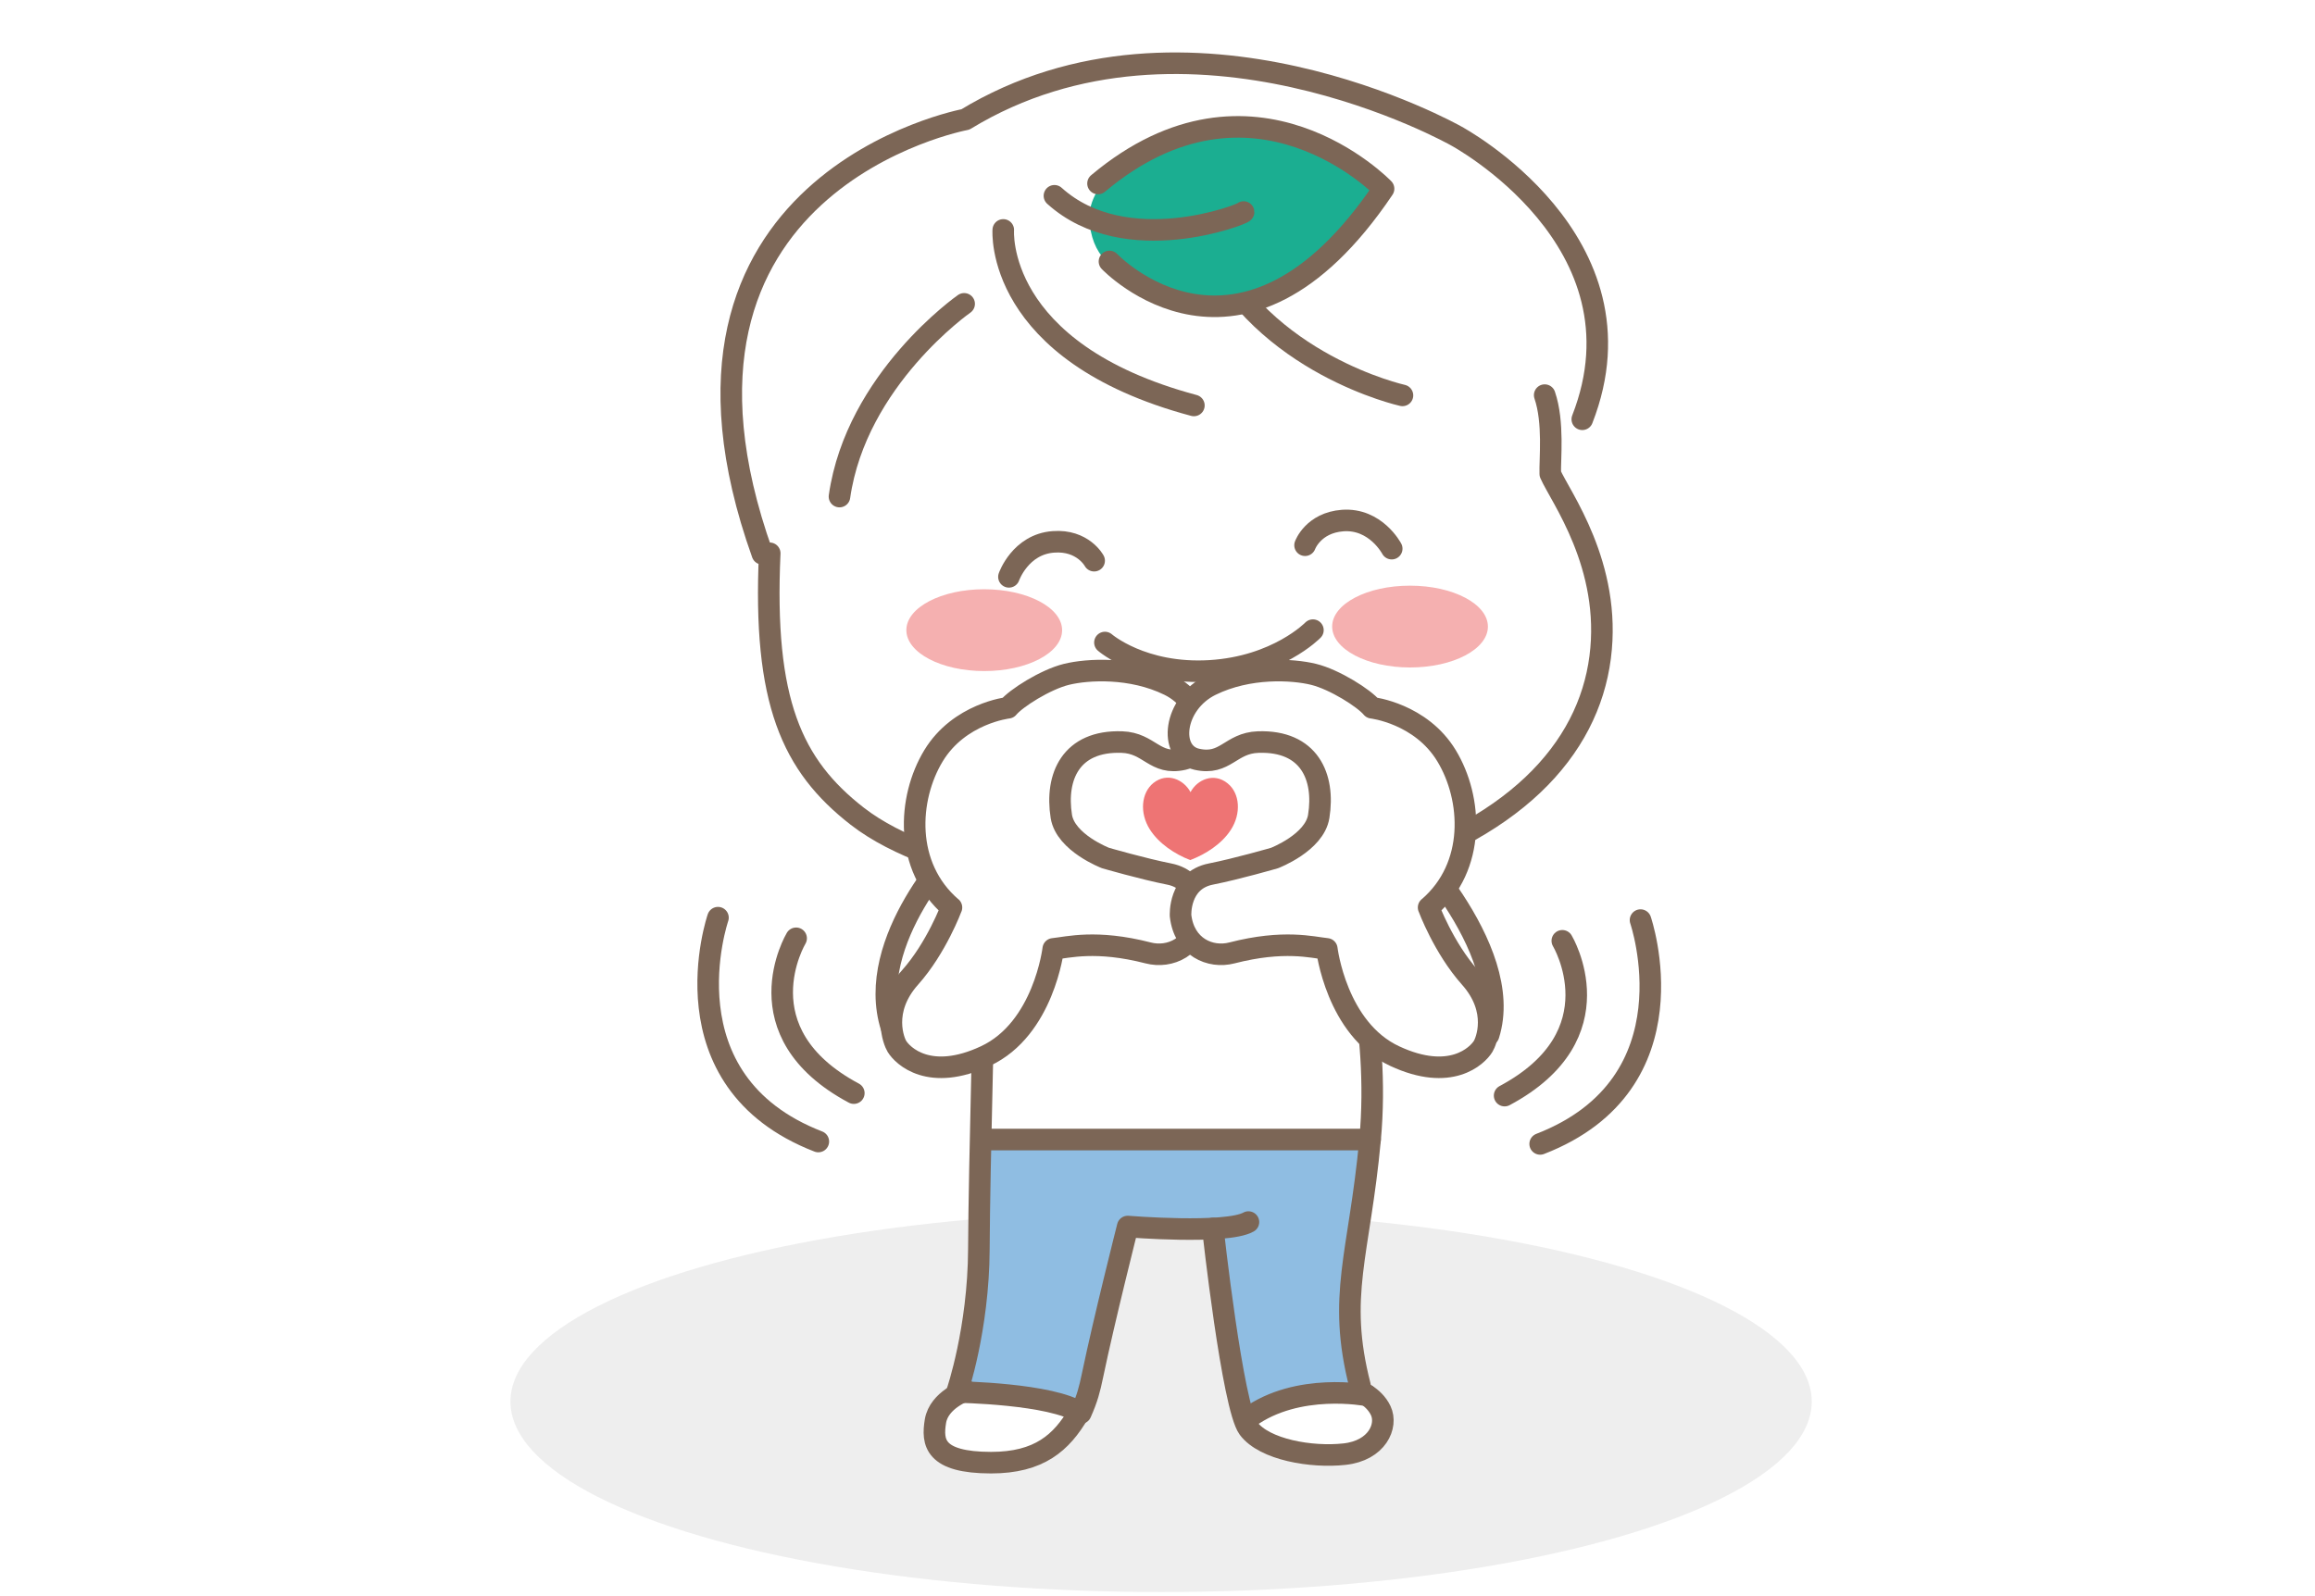 <svg width="161" height="111" viewBox="0 0 161 111" fill="none" xmlns="http://www.w3.org/2000/svg">
<ellipse cx="80.75" cy="97.5" rx="45.25" ry="13.25" fill="#EEEEEE"/>
<path d="M60.882 57.47L64.171 59.264L64.47 61.357L62.676 64.048L61.48 68.831L62.078 72.12L63.274 73.914L66.264 74.213L68.058 73.615L67.759 91.853L66.563 96.637L64.769 98.73L65.068 100.524L67.759 101.72L71.048 101.421L73.44 100.225L74.935 98.431L76.131 94.245L78.522 85.575H84.203L86.296 97.833L86.894 99.627L90.183 101.122H94.07L95.864 99.627L96.163 98.132L94.967 96.637L94.07 93.348V89.462L95.266 81.09L95.565 75.409V73.017L97.06 73.615L100.947 74.213L102.143 73.914L103.338 72.718L103.936 70.027L103.637 67.635L102.143 64.347L100.947 61.955L102.143 57.47L106.029 55.377L109.318 51.191L111.112 46.108L111.411 43.118L110.215 38.036L108.421 33.252L110.813 27.272L111.112 22.189L109.019 16.509L103.936 10.828L97.957 7.838L90.781 5.446L83.007 4.25L75.533 4.848L69.852 6.941L66.563 8.735L60.284 10.828L56.995 13.519L53.407 17.704L51.016 23.385V29.365L52.212 36.84L53.407 38.634L53.706 47.603L56.098 53.284L60.882 57.47Z" fill="white"/>
<path d="M66.689 58.702C66.689 58.702 60.058 65.369 61.995 71.468" stroke="#7C6656" stroke-width="1.5" stroke-linecap="round" stroke-linejoin="round"/>
<path d="M97.215 57.834C97.215 57.834 105.467 65.895 103.529 71.995" stroke="#7C6656" stroke-width="1.5" stroke-linecap="round" stroke-linejoin="round"/>
<path d="M95.283 79.272C95.283 79.272 69.994 79.027 68.386 78.913C68.165 80.904 68.918 92.589 66.688 96.35C68.045 97.373 75.023 98.299 75.023 98.299C75.023 98.299 78.246 86.86 78.432 85.323C78.432 85.323 84.071 86.095 84.208 85.778C84.346 85.461 84.071 86.095 84.071 86.095L86.415 98.389C86.415 98.389 89.482 96.817 94.589 96.41C94.105 94.084 93.794 90.197 94.165 87.614C94.529 85.03 95.289 79.278 95.289 79.278L95.283 79.272Z" fill="#8FBDE2"/>
<path d="M67.163 96.733C67.163 96.733 65.309 97.373 65.058 98.856C64.813 100.339 64.968 101.744 68.921 101.75C72.27 101.75 73.824 100.363 75.026 98.3" stroke="#7C6656" stroke-width="1.5" stroke-linecap="round" stroke-linejoin="round"/>
<path d="M84.348 85.461C84.348 85.461 85.717 97.887 86.829 99.37C87.942 100.853 91.212 101.409 93.497 101.158C95.781 100.913 96.522 99.184 96.026 98.132C95.53 97.08 94.358 96.691 94.358 96.691" stroke="#7C6656" stroke-width="1.5" stroke-linecap="round" stroke-linejoin="round"/>
<path d="M93.742 64.329C93.742 64.329 96.026 71.247 95.285 79.272C94.543 87.303 92.965 90.107 94.585 96.41" stroke="#7C6656" stroke-width="1.5" stroke-linecap="round" stroke-linejoin="round"/>
<path d="M68.514 66.135C68.514 66.135 68.101 81.269 68.077 86.879C68.053 92.487 66.559 96.835 66.559 96.835C66.559 96.835 73.184 96.93 75.163 98.3C75.624 97.265 75.779 96.644 75.977 95.699C76.79 91.788 78.428 85.324 78.428 85.324C78.428 85.324 85.281 85.88 86.824 85.013" stroke="#7C6656" stroke-width="1.5" stroke-linecap="round" stroke-linejoin="round"/>
<path d="M95.078 97.073C95.078 97.073 90.247 96.123 86.82 98.634" stroke="#7C6656" stroke-width="1.5" stroke-linecap="round" stroke-linejoin="round"/>
<path d="M88.785 60.472C88.427 61.668 87.081 63.755 82.979 64.287C79.439 64.747 76.246 63.037 74.703 60.777" stroke="#7C6656" stroke-width="1.5" stroke-linecap="round" stroke-linejoin="round"/>
<path d="M95.284 79.272H68.441" stroke="#7C6656" stroke-width="1.5" stroke-linecap="round" stroke-linejoin="round"/>
<path d="M105.059 12.191C105.059 12.191 116.181 20.778 108.037 31.649C107.84 31.631 107.81 32.965 107.81 32.965C107.81 32.965 111.81 38.167 111.368 42.849C110.925 47.532 110.303 56.657 92.573 61.321C87.228 62.224 76.464 62.906 69.025 61.201C63.578 60.089 56.635 56.938 54.351 49.14C54.351 49.14 52.706 43.92 53.274 39.65C52.629 37.408 50.303 32.612 51.116 23.977C51.929 15.348 59.099 10.379 67.135 8.304C71.543 6.158 78.754 3.186 88.86 5.105C98.96 7.025 105.059 12.185 105.059 12.185V12.191Z" fill="white"/>
<path d="M107.428 27.487C108.074 29.377 107.781 31.966 107.816 32.965C108.492 34.526 112.116 39.333 111.285 45.731C110.454 52.136 105.305 57.9 94.29 60.956C94.29 60.956 86.439 62.636 80.842 62.337C76.787 62.349 65.103 61.046 59.62 56.782C55.069 53.242 53.06 48.805 53.532 38.49" stroke="#7C6656" stroke-width="1.5" stroke-linecap="round" stroke-linejoin="round"/>
<g filter="url(#filter0_f_574_16261)">
<ellipse cx="98.063" cy="43.587" rx="5.416" ry="2.846" transform="rotate(0.034 98.063 43.587)" fill="#F5B0B0"/>
</g>
<g filter="url(#filter1_f_574_16261)">
<ellipse cx="68.45" cy="43.837" rx="5.416" ry="2.846" transform="rotate(0.034 68.45 43.837)" fill="#F5B0B0"/>
</g>
<path d="M91.309 43.836C91.309 43.836 88.839 46.389 84.139 46.67C79.439 46.951 76.844 44.697 76.844 44.697" stroke="#7C6656" stroke-width="1.5" stroke-linecap="round" stroke-linejoin="round"/>
<path d="M53.02 38.526C43.775 12.645 67.138 8.31 67.138 8.31C82.608 -1.114 101.264 9.452 101.264 9.452C101.264 9.452 114.892 16.747 110.043 29.167" stroke="#7C6656" stroke-width="1.5" stroke-linecap="round" stroke-linejoin="round"/>
<path d="M69.774 15.994C69.774 15.994 69.128 24.485 83.031 28.205" stroke="#7C6656" stroke-width="1.5" stroke-linecap="round" stroke-linejoin="round"/>
<path d="M67.053 21.137C67.053 21.137 59.555 26.369 58.383 34.544" stroke="#7C6656" stroke-width="1.5" stroke-linecap="round" stroke-linejoin="round"/>
<path d="M97.536 27.505C97.536 27.505 87.837 25.359 83.992 16.981" stroke="#7C6656" stroke-width="1.5" stroke-linecap="round" stroke-linejoin="round"/>
<path d="M79.252 10.744C79.252 10.744 75.341 12.586 75.79 15.677C76.137 18.051 77.386 19.014 81.483 20.826C85.579 22.638 92.665 18.452 96.079 13.351C93.005 10.744 87.51 5.751 79.252 10.744Z" fill="#1BAE91"/>
<path d="M77.159 18.189C77.159 18.189 86.308 27.864 96.222 13.13C96.222 13.13 87.169 3.694 76.363 12.765" stroke="#7C6656" stroke-width="1.5" stroke-linecap="round" stroke-linejoin="round"/>
<path d="M86.487 14.75C86.505 14.882 78.301 18.105 73.332 13.62" stroke="#7C6656" stroke-width="1.5" stroke-linecap="round" stroke-linejoin="round"/>
<path d="M76.094 39.004C76.094 39.004 75.311 37.539 73.26 37.695C70.957 37.862 70.168 40.128 70.168 40.128" stroke="#7C6656" stroke-width="1.5" stroke-linecap="round" stroke-linejoin="round"/>
<path d="M90.762 37.928C90.762 37.928 91.324 36.367 93.375 36.212C95.677 36.044 96.789 38.167 96.789 38.167" stroke="#7C6656" stroke-width="1.5" stroke-linecap="round" stroke-linejoin="round"/>
<path d="M66.17 63.133C62.845 60.275 63.132 55.532 64.92 52.578C66.708 49.624 70.111 49.236 70.111 49.236C70.649 48.578 72.706 47.269 74.171 46.91C75.636 46.551 78.68 46.371 81.305 47.657C83.93 48.943 84.288 52.369 82.291 52.818C80.294 53.266 79.965 51.688 78.022 51.622C74.476 51.502 73.375 54.032 73.812 56.794C74.105 58.624 76.886 59.688 76.886 59.688C76.886 59.688 79.511 60.448 81.305 60.801C83.571 61.243 83.421 63.701 83.421 63.701C83.17 65.895 81.352 66.679 79.852 66.29C76.222 65.357 74.266 65.907 73.25 66.009C73.25 66.009 72.592 71.576 68.532 73.466C64.651 75.278 62.779 73.454 62.373 72.784C62.187 72.479 61.236 70.296 63.294 67.994C65.129 65.937 66.17 63.127 66.17 63.127V63.133Z" fill="white" stroke="#7C6656" stroke-width="1.5" stroke-linecap="round" stroke-linejoin="round"/>
<path d="M82.798 55.108C82.338 54.241 81.184 53.696 80.215 54.468C79.366 55.156 79.24 56.555 79.97 57.703C80.592 58.678 81.686 59.407 82.774 59.832C83.863 59.419 84.969 58.702 85.597 57.733C86.338 56.591 86.231 55.185 85.381 54.498C84.419 53.708 83.253 54.241 82.798 55.102V55.108Z" fill="#EE7474"/>
<path d="M99.355 63.133C102.68 60.275 102.393 55.532 100.605 52.578C98.817 49.624 95.415 49.236 95.415 49.236C94.876 48.578 92.819 47.269 91.354 46.91C89.889 46.551 86.846 46.371 84.22 47.657C81.595 48.943 81.237 52.369 83.234 52.818C85.231 53.266 85.56 51.688 87.503 51.622C91.049 51.502 92.156 54.032 91.713 56.794C91.42 58.624 88.639 59.688 88.639 59.688C88.639 59.688 86.014 60.448 84.22 60.801C81.954 61.243 82.104 63.701 82.104 63.701C82.355 65.895 84.173 66.679 85.674 66.29C89.303 65.357 91.259 65.907 92.275 66.009C92.275 66.009 92.933 71.576 96.993 73.466C100.874 75.278 102.746 73.454 103.152 72.784C103.338 72.479 104.288 70.296 102.231 67.994C100.396 65.937 99.355 63.127 99.355 63.127V63.133Z" fill="white" stroke="#7C6656" stroke-width="1.5" stroke-linecap="round" stroke-linejoin="round"/>
<path d="M55.368 65.273C55.368 65.273 51.445 71.803 59.38 76.043" stroke="#7C6656" stroke-width="1.5" stroke-linecap="round" stroke-linejoin="round"/>
<path d="M49.933 63.838C49.933 63.838 46.023 75.194 56.912 79.41" stroke="#7C6656" stroke-width="1.5" stroke-linecap="round" stroke-linejoin="round"/>
<path d="M108.653 65.447C108.653 65.447 112.576 71.977 104.641 76.216" stroke="#7C6656" stroke-width="1.5" stroke-linecap="round" stroke-linejoin="round"/>
<path d="M114.092 64.006C114.092 64.006 118.002 75.361 107.113 79.577" stroke="#7C6656" stroke-width="1.5" stroke-linecap="round" stroke-linejoin="round"/>
<defs>
<filter id="filter0_f_574_16261" x="90.098" y="38.191" width="15.933" height="10.793" filterUnits="userSpaceOnUse" color-interpolation-filters="sRGB">
<feFlood flood-opacity="0" result="BackgroundImageFix"/>
<feBlend mode="normal" in="SourceGraphic" in2="BackgroundImageFix" result="shape"/>
<feGaussianBlur stdDeviation="1.275" result="effect1_foregroundBlur_574_16261"/>
</filter>
<filter id="filter1_f_574_16261" x="60.485" y="38.441" width="15.933" height="10.793" filterUnits="userSpaceOnUse" color-interpolation-filters="sRGB">
<feFlood flood-opacity="0" result="BackgroundImageFix"/>
<feBlend mode="normal" in="SourceGraphic" in2="BackgroundImageFix" result="shape"/>
<feGaussianBlur stdDeviation="1.275" result="effect1_foregroundBlur_574_16261"/>
</filter>
</defs>
</svg>
